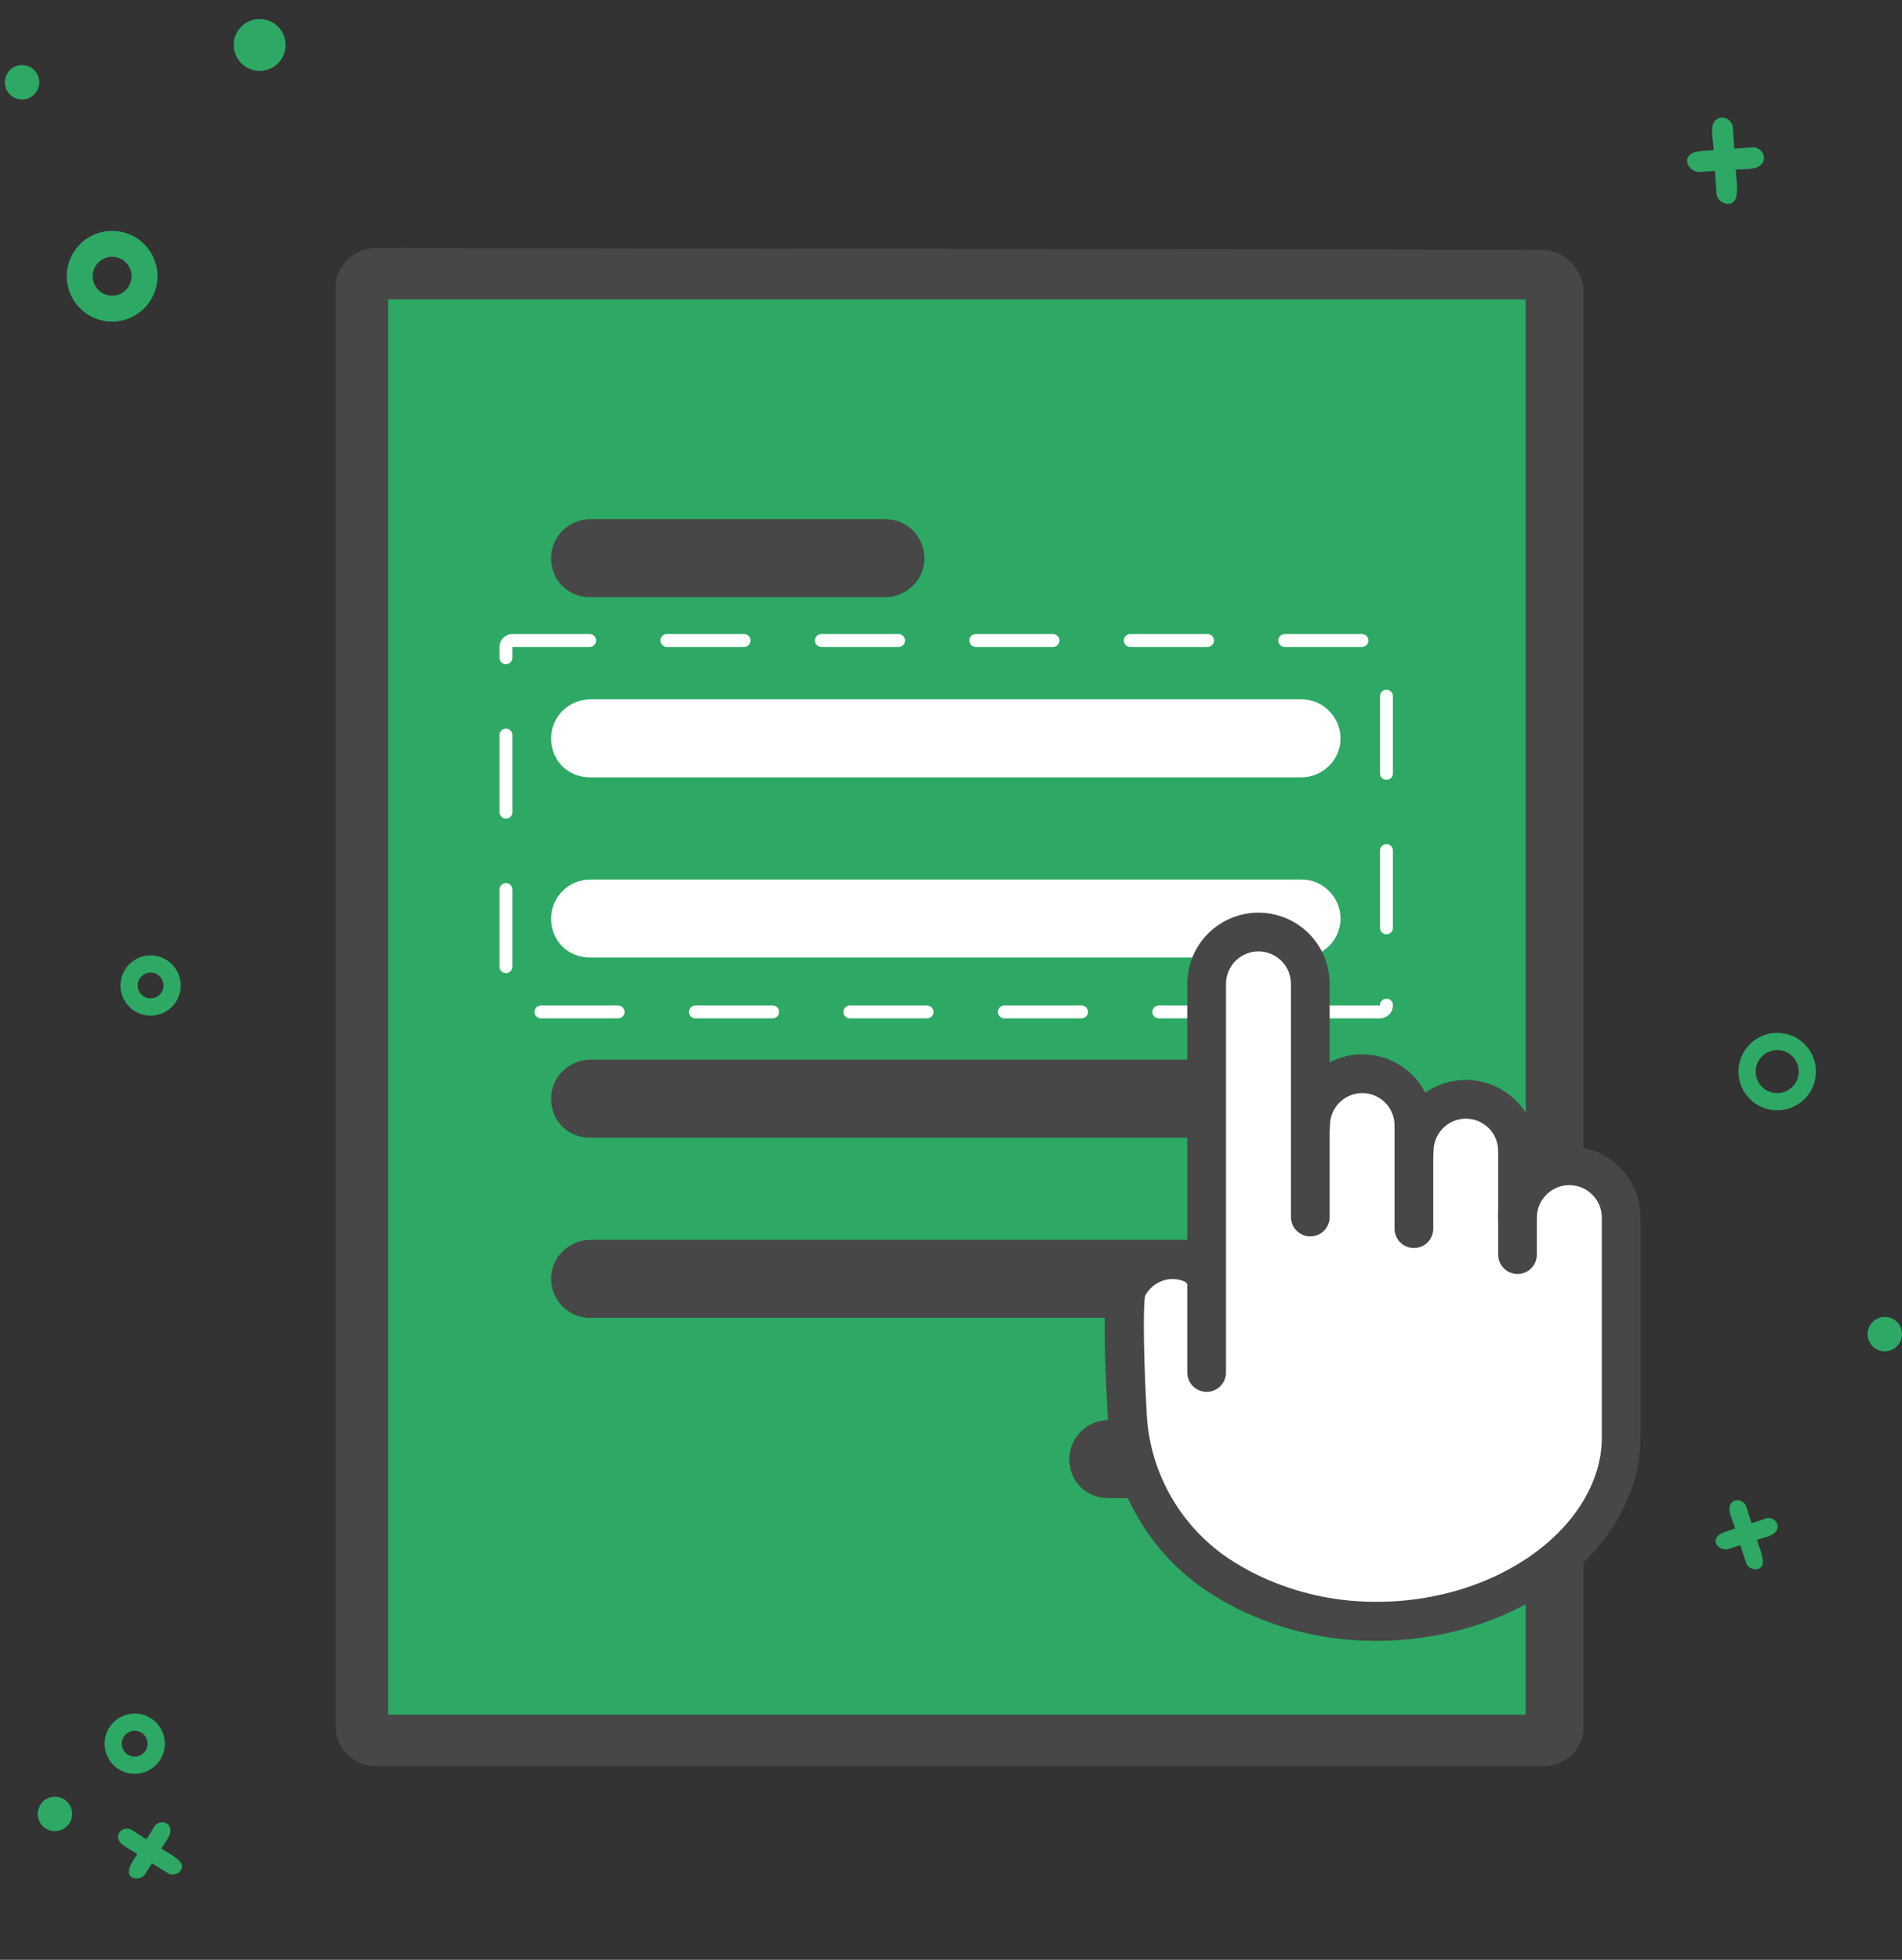<svg width="198" height="204" viewBox="0 0 198 204" fill="none" xmlns="http://www.w3.org/2000/svg">
<rect x="0" y="0" width="198" height="204" fill="#333333" stroke="none"/>
<rect x="38.959" y="29.824" width="121.874" height="151.338" fill="#2DA965"/>
<path d="M160.507 25.999L38.89 25.806C36.718 25.999 34.941 27.734 34.941 29.854V179.793C34.941 181.913 36.718 183.841 39.087 183.841H160.705C162.877 183.841 164.851 182.106 164.851 179.793V29.854C164.456 27.734 162.679 25.999 160.507 25.999ZM158.824 178.484H156.146H40.411V31.163H158.824V178.484Z" fill="#474747"/>
<path d="M61.432 62.158H92.176C94.303 62.158 96.237 60.418 96.237 58.097C96.237 55.971 94.496 54.037 92.176 54.037H61.432C59.305 54.037 57.371 55.777 57.371 58.097C57.371 60.418 59.111 62.158 61.432 62.158Z" fill="#474747"/>
<path d="M61.432 80.914H135.489C137.616 80.914 139.549 79.174 139.549 76.853C139.549 74.727 137.809 72.793 135.489 72.793H61.432C59.305 72.793 57.371 74.533 57.371 76.853C57.371 79.174 59.111 80.914 61.432 80.914Z" fill="white"/>
<path d="M61.432 99.67H135.489C137.616 99.67 139.549 97.93 139.549 95.609C139.549 93.482 137.809 91.549 135.489 91.549H61.432C59.305 91.549 57.371 93.289 57.371 95.609C57.371 97.93 59.111 99.67 61.432 99.67Z" fill="white"/>
<path d="M61.432 118.426H135.489C137.616 118.426 139.549 116.686 139.549 114.365C139.549 112.238 137.809 110.305 135.489 110.305H61.432C59.305 110.305 57.371 112.045 57.371 114.365C57.371 116.686 59.111 118.426 61.432 118.426Z" fill="#474747"/>
<path d="M61.432 137.182H135.489C137.616 137.182 139.549 135.442 139.549 133.121C139.549 130.994 137.809 129.061 135.489 129.061H61.432C59.305 129.061 57.371 130.801 57.371 133.121C57.371 135.248 59.111 137.182 61.432 137.182Z" fill="#474747"/>
<path d="M135.295 147.817H115.379C113.252 147.817 111.318 149.557 111.318 151.877C111.318 154.198 113.059 155.938 115.379 155.938H135.295C137.422 155.938 139.356 154.198 139.356 151.877C139.356 149.557 137.615 147.817 135.295 147.817Z" fill="#474747"/>
<rect x="52.67" y="66.67" width="91.661" height="38.661" rx="0.67" stroke="white" stroke-width="1.339" stroke-linecap="round" stroke-linejoin="round" stroke-dasharray="8.04 8.04"/>
<path fill-rule="evenodd" clip-rule="evenodd" d="M24.848 6.266C25.724 7.472 27.412 7.739 28.618 6.863C29.824 5.987 30.092 4.299 29.215 3.093C28.339 1.887 26.651 1.62 25.445 2.496C24.239 3.372 23.972 5.06 24.848 6.266Z" fill="#2DA965"/>
<path fill-rule="evenodd" clip-rule="evenodd" d="M8.944 30.737C10.039 32.245 12.149 32.579 13.657 31.484C15.164 30.388 15.498 28.278 14.403 26.771C13.308 25.263 11.198 24.929 9.69 26.024C8.183 27.12 7.849 29.23 8.944 30.737Z" stroke="#2DA965" stroke-width="2.699"/>
<path d="M179.759 161.279C179.565 161.29 179.377 161.257 179.196 161.181C179.012 161.095 178.868 160.986 178.762 160.853C178.654 160.712 178.598 160.558 178.597 160.392C178.592 160.216 178.671 160.045 178.835 159.877C178.936 159.771 179.068 159.682 179.232 159.608C179.392 159.524 179.557 159.455 179.727 159.4C179.893 159.336 180.058 159.282 180.221 159.239C180.384 159.197 180.516 159.154 180.616 159.111C180.604 159.011 180.562 158.863 180.488 158.669C180.411 158.465 180.332 158.251 180.249 158.028C180.175 157.802 180.113 157.578 180.061 157.355C180.019 157.129 180.021 156.942 180.066 156.792C180.108 156.632 180.181 156.505 180.285 156.408C180.386 156.303 180.503 156.233 180.638 156.2C180.77 156.157 180.908 156.148 181.052 156.175C181.196 156.201 181.331 156.266 181.459 156.37C181.512 156.405 181.563 156.451 181.613 156.508C181.672 156.561 181.711 156.616 181.729 156.673C181.842 156.99 181.945 157.305 182.036 157.619C182.137 157.93 182.238 158.24 182.339 158.551C182.612 158.462 182.885 158.374 183.158 158.285C183.428 158.187 183.701 158.098 183.977 158.019C184.034 158.001 184.101 157.999 184.179 158.016C184.255 158.023 184.322 158.037 184.381 158.06C184.693 158.156 184.9 158.344 185.001 158.623C185.109 158.89 185.061 159.16 184.859 159.434C184.764 159.559 184.627 159.666 184.448 159.755C184.269 159.845 184.08 159.922 183.883 159.986C183.694 160.047 183.509 160.102 183.327 160.151C183.145 160.199 183.003 160.241 182.899 160.274C182.911 160.343 182.954 160.475 183.028 160.67C183.098 160.855 183.173 161.07 183.253 161.315C183.329 161.55 183.393 161.795 183.444 162.049C183.505 162.3 183.525 162.522 183.505 162.716C183.475 162.944 183.378 163.111 183.215 163.216C183.061 163.318 182.888 163.364 182.697 163.353C182.506 163.342 182.319 163.278 182.135 163.161C181.964 163.05 181.846 162.896 181.782 162.698L181.176 160.834L179.759 161.279Z" fill="#2DA965"/>
<path d="M176.747 17.905C176.518 17.862 176.309 17.769 176.12 17.627C175.931 17.474 175.794 17.305 175.71 17.12C175.625 16.924 175.605 16.729 175.651 16.535C175.696 16.329 175.839 16.153 176.078 16.005C176.227 15.911 176.407 15.845 176.618 15.806C176.829 15.756 177.041 15.723 177.255 15.708C177.467 15.681 177.674 15.667 177.877 15.665C178.079 15.662 178.245 15.651 178.374 15.63C178.39 15.51 178.383 15.326 178.354 15.078C178.324 14.818 178.293 14.546 178.261 14.262C178.241 13.978 178.233 13.699 178.238 13.424C178.255 13.149 178.311 12.931 178.407 12.77C178.502 12.596 178.624 12.469 178.773 12.387C178.921 12.293 179.079 12.246 179.245 12.246C179.411 12.235 179.574 12.265 179.734 12.337C179.894 12.409 180.033 12.525 180.151 12.683C180.203 12.739 180.249 12.807 180.291 12.888C180.344 12.967 180.373 13.043 180.378 13.114C180.418 13.516 180.446 13.913 180.461 14.305C180.488 14.696 180.516 15.087 180.543 15.478C180.887 15.454 181.23 15.43 181.574 15.406C181.917 15.37 182.261 15.346 182.605 15.334C182.676 15.329 182.755 15.347 182.841 15.389C182.927 15.419 183.001 15.455 183.063 15.498C183.399 15.701 183.585 15.98 183.622 16.335C183.67 16.677 183.536 16.978 183.221 17.238C183.074 17.355 182.883 17.44 182.649 17.492C182.414 17.545 182.173 17.579 181.924 17.597C181.687 17.613 181.455 17.623 181.229 17.627C181.003 17.631 180.825 17.638 180.695 17.647C180.689 17.731 180.7 17.897 180.73 18.145C180.758 18.381 180.783 18.653 180.805 18.961C180.825 19.257 180.829 19.561 180.815 19.871C180.812 20.181 180.771 20.446 180.692 20.666C180.59 20.923 180.429 21.089 180.208 21.164C179.999 21.238 179.785 21.241 179.566 21.173C179.347 21.105 179.147 20.977 178.967 20.787C178.8 20.608 178.708 20.394 178.69 20.145L178.526 17.799L176.747 17.905Z" fill="#2DA965"/>
<path fill-rule="evenodd" clip-rule="evenodd" d="M15.679 104.824C16.916 104.824 17.919 103.821 17.919 102.584C17.919 101.347 16.916 100.344 15.679 100.344C14.442 100.344 13.44 101.347 13.44 102.584C13.44 103.821 14.442 104.824 15.679 104.824Z" stroke="#2DA965" stroke-width="1.792"/>
<path fill-rule="evenodd" clip-rule="evenodd" d="M185.009 114.679C186.741 114.679 188.145 113.275 188.145 111.543C188.145 109.811 186.741 108.407 185.009 108.407C183.277 108.407 181.873 109.811 181.873 111.543C181.873 113.275 183.277 114.679 185.009 114.679Z" stroke="#2DA965" stroke-width="1.792"/>
<path fill-rule="evenodd" clip-rule="evenodd" d="M196.208 140.661C197.197 140.661 198 139.858 198 138.869C198 137.879 197.197 137.077 196.208 137.077C195.218 137.077 194.416 137.879 194.416 138.869C194.416 139.858 195.218 140.661 196.208 140.661Z" fill="#2DA965"/>
<path fill-rule="evenodd" clip-rule="evenodd" d="M14.789 183.607C15.952 183.184 16.551 181.899 16.128 180.736C15.705 179.574 14.419 178.975 13.257 179.398C12.095 179.821 11.495 181.106 11.918 182.268C12.341 183.431 13.627 184.03 14.789 183.607Z" stroke="#2DA965" stroke-width="1.792"/>
<path fill-rule="evenodd" clip-rule="evenodd" d="M6.333 190.499C7.263 190.16 7.743 189.132 7.404 188.202C7.066 187.272 6.038 186.793 5.108 187.131C4.178 187.47 3.698 188.498 4.037 189.428C4.375 190.358 5.403 190.837 6.333 190.499Z" fill="#2DA965"/>
<path d="M15.026 195.201C14.884 195.334 14.72 195.43 14.532 195.488C14.336 195.54 14.155 195.55 13.989 195.516C13.815 195.477 13.674 195.395 13.566 195.269C13.449 195.138 13.4 194.955 13.418 194.721C13.427 194.575 13.47 194.422 13.548 194.26C13.617 194.093 13.699 193.934 13.794 193.783C13.88 193.627 13.971 193.48 14.069 193.342C14.167 193.205 14.24 193.087 14.289 192.99C14.216 192.92 14.088 192.835 13.907 192.733C13.717 192.626 13.518 192.514 13.312 192.396C13.11 192.27 12.918 192.139 12.736 192.001C12.558 191.855 12.439 191.711 12.377 191.567C12.306 191.418 12.28 191.273 12.298 191.132C12.307 190.987 12.353 190.858 12.435 190.745C12.508 190.628 12.608 190.533 12.736 190.46C12.863 190.388 13.008 190.351 13.173 190.348C13.236 190.341 13.305 190.343 13.379 190.355C13.459 190.358 13.524 190.375 13.575 190.407C13.865 190.577 14.146 190.752 14.418 190.934C14.695 191.107 14.972 191.28 15.249 191.453C15.402 191.21 15.554 190.966 15.706 190.723C15.85 190.474 16.002 190.231 16.162 189.992C16.194 189.942 16.244 189.898 16.315 189.86C16.377 189.817 16.438 189.785 16.497 189.764C16.799 189.637 17.078 189.648 17.335 189.797C17.589 189.933 17.726 190.17 17.747 190.51C17.755 190.667 17.718 190.837 17.639 191.02C17.559 191.204 17.464 191.384 17.354 191.56C17.249 191.728 17.142 191.889 17.034 192.043C16.926 192.198 16.843 192.321 16.786 192.413C16.839 192.458 16.957 192.532 17.138 192.634C17.311 192.73 17.507 192.847 17.726 192.983C17.935 193.114 18.142 193.261 18.344 193.422C18.552 193.575 18.71 193.733 18.82 193.894C18.943 194.088 18.977 194.278 18.919 194.464C18.866 194.641 18.764 194.787 18.61 194.902C18.457 195.016 18.272 195.087 18.056 195.116C17.854 195.141 17.664 195.099 17.488 194.988L15.826 193.95L15.026 195.201Z" fill="#2DA965"/>
<path fill-rule="evenodd" clip-rule="evenodd" d="M2.909 10.252C3.839 9.913 4.319 8.885 3.98 7.955C3.642 7.025 2.614 6.546 1.684 6.884C0.754 7.223 0.274 8.251 0.613 9.181C0.951 10.111 1.98 10.59 2.909 10.252Z" fill="#2DA965"/>
<path d="M129.762 165.626C114.979 158.638 115.763 141.659 118.003 134.044L121.698 131.356L125.058 132.028L125.73 100.781L127.41 97.421H131.778L136.482 100.781V112.877L140.85 112.205L144.545 112.877L147.905 116.908C149.585 116.125 153.281 114.557 154.625 114.557C155.969 114.557 157.649 117.692 158.321 119.26C157.201 121.164 155.969 124.367 160.001 121.948C164.032 119.529 167.056 122.508 168.064 124.3C167.952 128.892 167.93 139.89 168.736 147.147C169.543 154.404 165.04 160.026 162.689 161.93C157.873 166.074 144.546 172.615 129.762 165.626Z" fill="white"/>
<path d="M138.419 126.683L138.419 102.412C138.419 100.446 137.638 98.561 136.248 97.171C134.858 95.781 132.973 95 131.008 95C129.042 95 127.157 95.781 125.767 97.171C124.377 98.561 123.596 100.446 123.596 102.412L123.596 142.864C123.596 143.399 123.808 143.912 124.186 144.29C124.564 144.668 125.077 144.88 125.612 144.88C126.146 144.88 126.659 144.668 127.037 144.29C127.415 143.912 127.628 143.399 127.628 142.864L127.628 102.412C127.628 101.515 127.984 100.656 128.617 100.022C129.251 99.388 130.111 99.032 131.008 99.032C131.904 99.032 132.764 99.388 133.398 100.022C134.031 100.656 134.388 101.515 134.388 102.412L134.388 126.683C134.388 127.218 134.6 127.731 134.978 128.109C135.356 128.487 135.869 128.699 136.403 128.699C136.938 128.699 137.451 128.487 137.829 128.109C138.207 127.731 138.419 127.218 138.419 126.683Z" fill="#474747"/>
<path d="M149.205 127.892L149.205 117.141C149.205 115.18 148.426 113.3 147.04 111.914C145.654 110.528 143.774 109.749 141.814 109.749C139.853 109.749 137.973 110.528 136.587 111.914C135.201 113.3 134.422 115.18 134.422 117.141C134.422 117.675 134.634 118.188 135.012 118.566C135.39 118.944 135.903 119.157 136.438 119.157C136.972 119.157 137.485 118.944 137.863 118.566C138.241 118.188 138.454 117.675 138.454 117.141C138.454 116.25 138.808 115.395 139.438 114.765C140.068 114.135 140.922 113.781 141.814 113.781C142.705 113.781 143.559 114.135 144.189 114.765C144.819 115.395 145.173 116.25 145.173 117.141L145.173 127.892C145.173 128.427 145.386 128.94 145.764 129.318C146.142 129.696 146.655 129.908 147.189 129.908C147.724 129.908 148.237 129.696 148.615 129.318C148.993 128.94 149.205 128.427 149.205 127.892Z" fill="#474747"/>
<path d="M159.99 130.594L159.99 119.802C159.99 117.842 159.212 115.962 157.825 114.576C156.439 113.19 154.559 112.411 152.599 112.411C150.638 112.411 148.758 113.19 147.372 114.576C145.986 115.962 145.207 117.842 145.207 119.802C145.207 120.337 145.419 120.85 145.797 121.228C146.176 121.606 146.688 121.818 147.223 121.818C147.758 121.818 148.27 121.606 148.648 121.228C149.026 120.85 149.239 120.337 149.239 119.802C149.239 118.911 149.593 118.057 150.223 117.427C150.853 116.797 151.708 116.443 152.599 116.443C153.49 116.443 154.344 116.797 154.974 117.427C155.605 118.057 155.959 118.911 155.959 119.802L155.959 130.594C155.959 131.129 156.171 131.642 156.549 132.02C156.927 132.398 157.44 132.61 157.974 132.61C158.509 132.61 159.022 132.398 159.4 132.02C159.778 131.642 159.99 131.129 159.99 130.594Z" fill="#474747"/>
<path d="M170.782 149.671L170.782 126.743C170.782 124.777 170.001 122.892 168.611 121.502C167.221 120.112 165.336 119.331 163.37 119.331C161.404 119.331 159.519 120.112 158.129 121.502C156.739 122.892 155.958 124.777 155.958 126.743C155.958 127.278 156.171 127.791 156.549 128.169C156.927 128.547 157.44 128.759 157.974 128.759C158.509 128.759 159.022 128.547 159.4 128.169C159.778 127.791 159.99 127.278 159.99 126.743C159.99 125.847 160.346 124.987 160.98 124.353C161.614 123.719 162.474 123.363 163.37 123.363C164.267 123.363 165.126 123.719 165.76 124.353C166.394 124.987 166.75 125.847 166.75 126.743L166.75 149.671C166.75 153.158 165.097 156.706 162.1 159.663C157.504 164.192 150.347 166.833 142.949 166.732C138.958 166.708 135.019 165.835 131.391 164.172C130.005 163.534 128.678 162.774 127.427 161.901C125.028 160.182 123.054 157.938 121.657 155.34C120.259 152.741 119.474 149.857 119.363 146.909C119.087 142.017 118.96 136.157 119.208 134.881C119.615 134.124 120.295 133.552 121.11 133.281C121.847 133.05 122.642 133.095 123.348 133.409L124.02 134.047C124.411 134.412 124.931 134.606 125.465 134.587C125.999 134.568 126.504 134.338 126.869 133.947C127.049 133.753 127.19 133.526 127.282 133.278C127.375 133.03 127.418 132.766 127.409 132.501C127.39 131.967 127.159 131.462 126.768 131.097L125.895 130.284C125.762 130.16 125.612 130.053 125.451 129.969C124.598 129.514 123.662 129.235 122.7 129.15C121.737 129.064 120.766 129.174 119.847 129.471C118.914 129.775 118.051 130.261 117.308 130.901C116.565 131.541 115.957 132.323 115.519 133.201C115.271 133.685 114.619 134.961 115.304 147.144C115.448 150.707 116.405 154.191 118.102 157.327C119.799 160.464 122.191 163.17 125.095 165.24C126.544 166.251 128.08 167.13 129.684 167.868C133.822 169.766 138.316 170.763 142.868 170.791C151.322 170.912 159.56 167.834 164.902 162.559C168.699 158.843 170.782 154.274 170.782 149.671Z" fill="#474747"/>
</svg>
